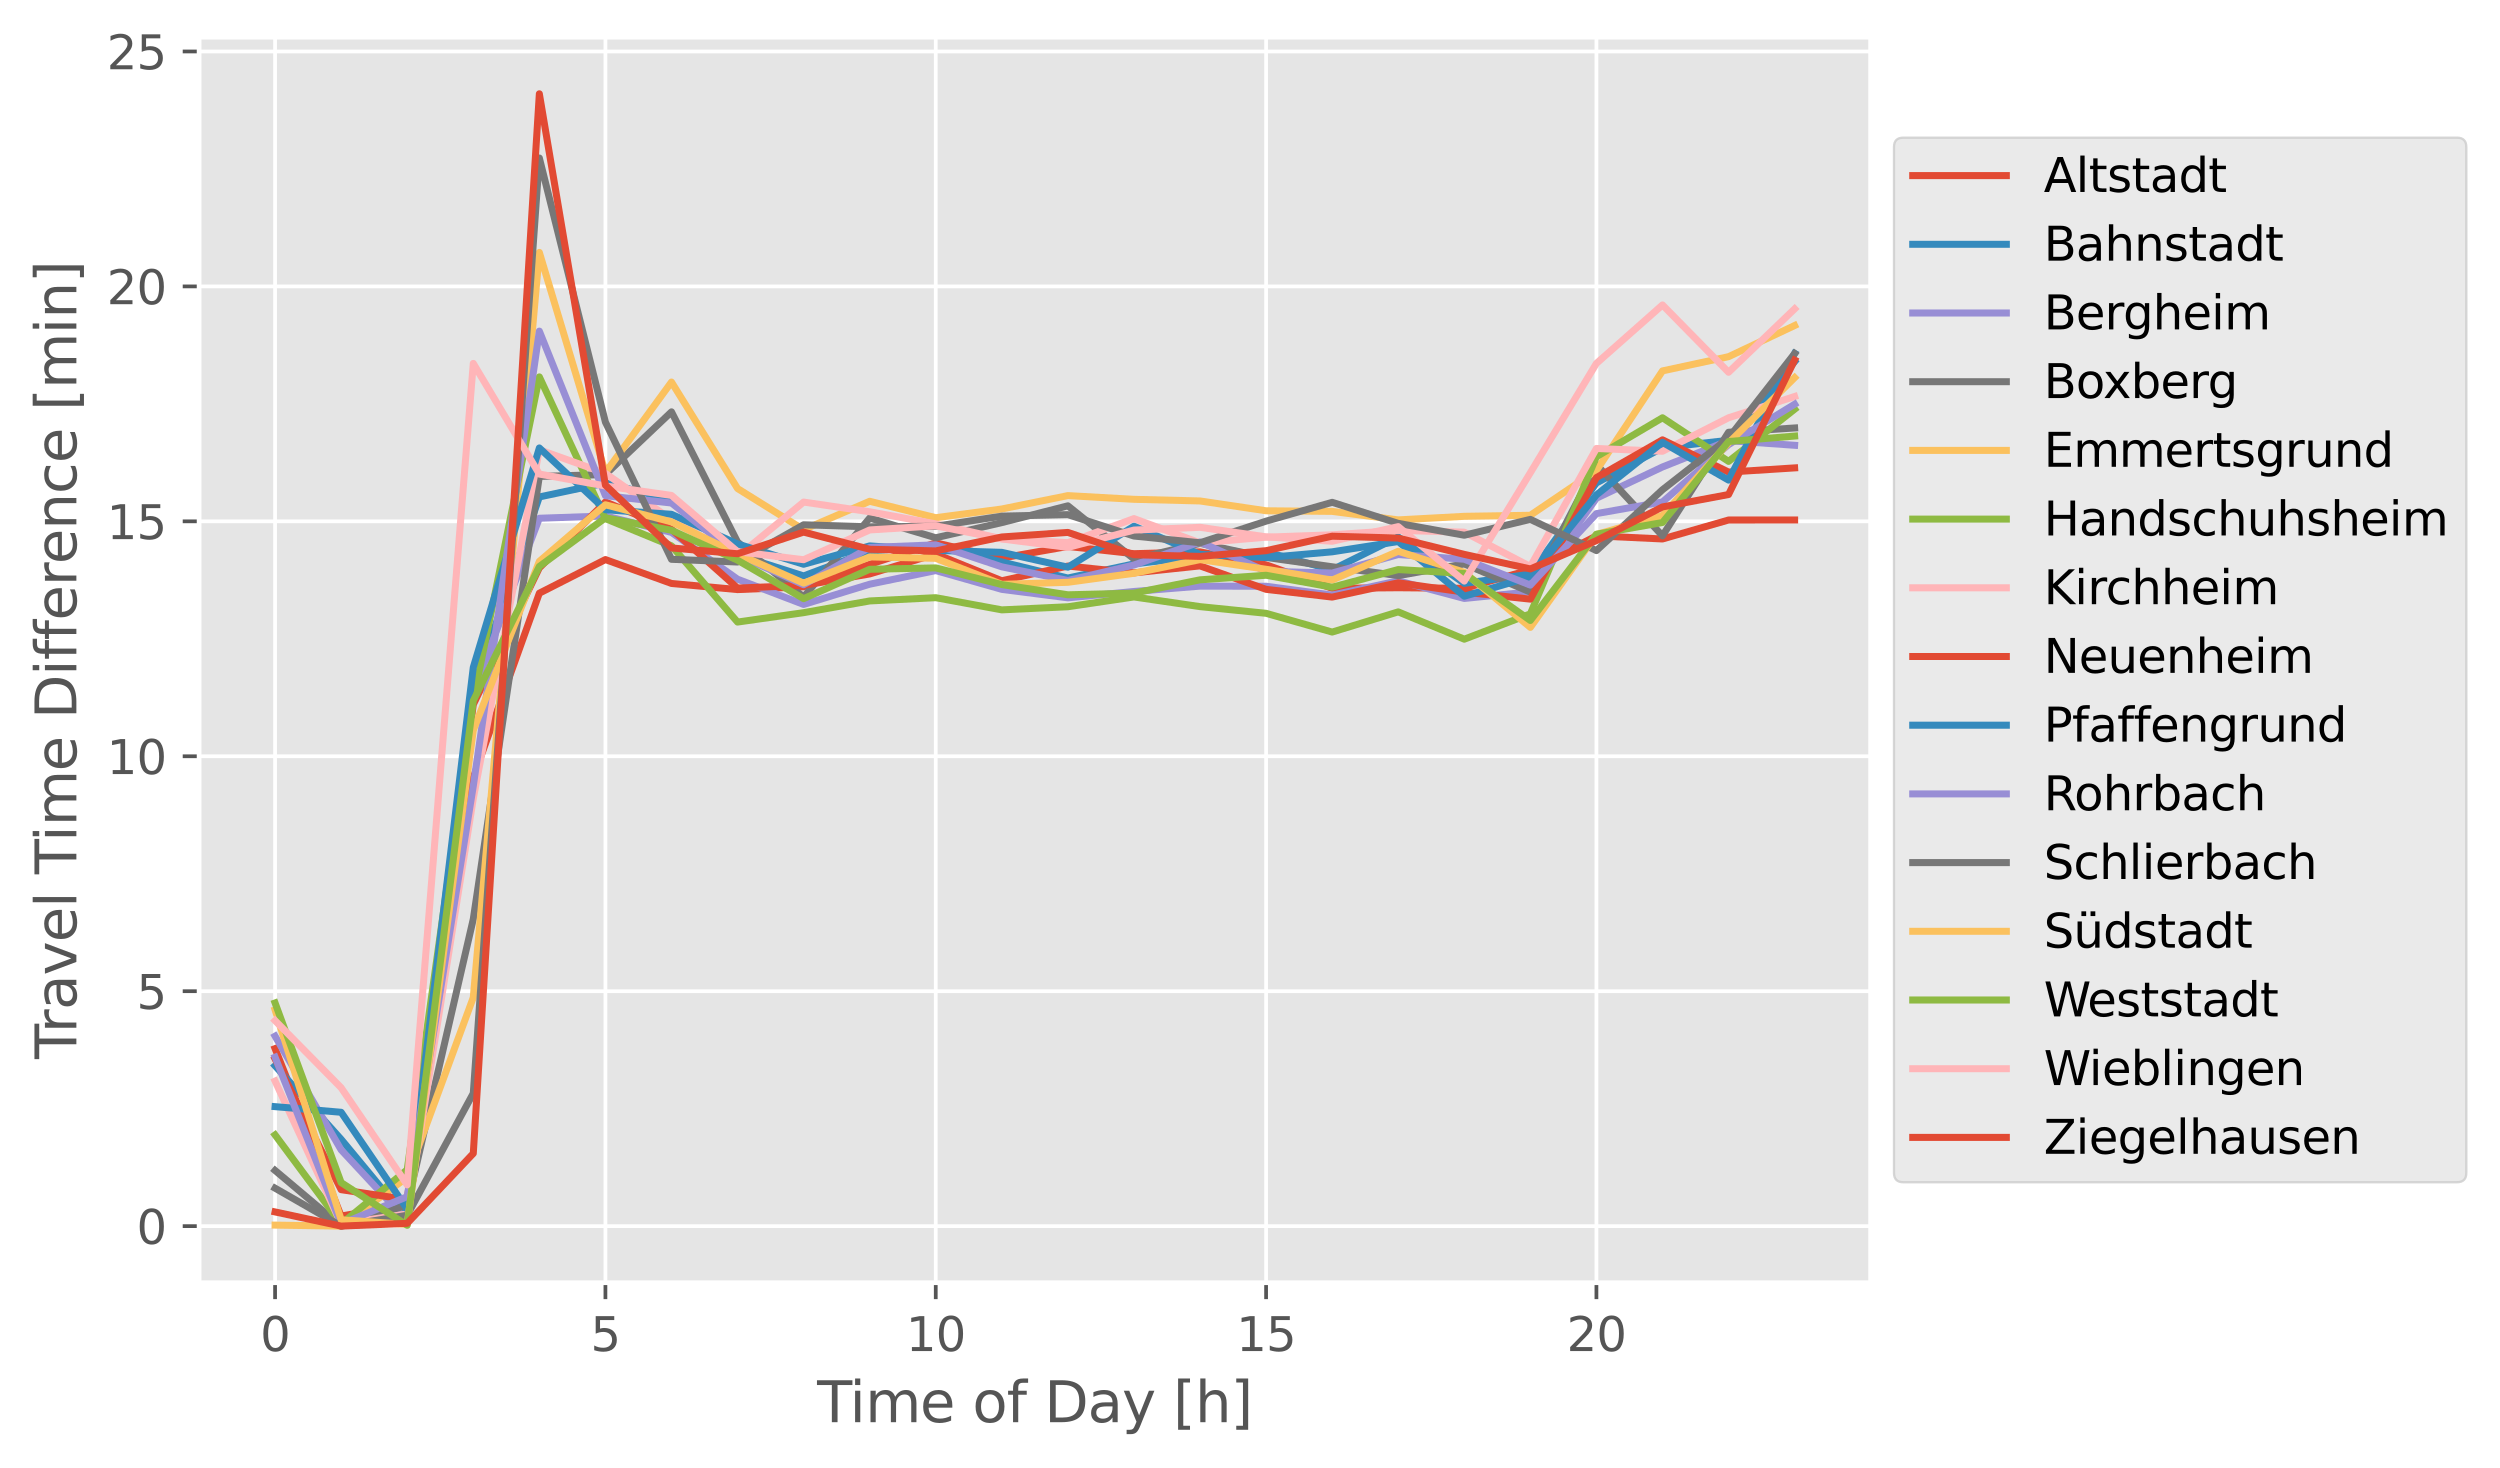 <?xml version="1.0" encoding="utf-8" standalone="no"?>
<!DOCTYPE svg PUBLIC "-//W3C//DTD SVG 1.1//EN"
  "http://www.w3.org/Graphics/SVG/1.1/DTD/svg11.dtd">
<svg xmlns:xlink="http://www.w3.org/1999/xlink" width="534.132pt" height="313.55pt" viewBox="0 0 534.132 313.55" xmlns="http://www.w3.org/2000/svg" version="1.1">
 <defs>
  <style type="text/css">*{stroke-linejoin: round; stroke-linecap: butt}</style>
 </defs>
 <g id="figure_1">
  <g id="patch_1">
   <path d="M -0 313.55 
L 534.132 313.55 
L 534.132 0 
L -0 0 
z
" style="fill: #ffffff"/>
  </g>
  <g id="axes_1">
   <g id="patch_2">
    <path d="M 42.539 274.058 
L 399.659 274.058 
L 399.659 7.946 
L 42.539 7.946 
z
" style="fill: #e5e5e5"/>
   </g>
   <g id="matplotlib.axis_1">
    <g id="xtick_1">
     <g id="line2d_1">
      <path d="M 58.771 274.058 
L 58.771 7.946 
" clip-path="url(#p8185d31dbb)" style="fill: none; stroke: #ffffff; stroke-width: 0.8; stroke-linecap: square"/>
     </g>
     <g id="line2d_2">
      <defs>
       <path id="md924d079a3" d="M 0 0 
L 0 3.5 
" style="stroke: #555555; stroke-width: 0.8"/>
      </defs>
      <g>
       <use xlink:href="#md924d079a3" x="58.771" y="274.058" style="fill: #555555; stroke: #555555; stroke-width: 0.8"/>
      </g>
     </g>
     <g id="text_1">
      <!-- 0 -->
      <g style="fill: #555555" transform="translate(55.59 288.657) scale(0.1 -0.1)">
       <defs>
        <path id="DejaVuSans-30" d="M 2034 4250 
Q 1547 4250 1301 3770 
Q 1056 3291 1056 2328 
Q 1056 1369 1301 889 
Q 1547 409 2034 409 
Q 2525 409 2770 889 
Q 3016 1369 3016 2328 
Q 3016 3291 2770 3770 
Q 2525 4250 2034 4250 
z
M 2034 4750 
Q 2819 4750 3233 4129 
Q 3647 3509 3647 2328 
Q 3647 1150 3233 529 
Q 2819 -91 2034 -91 
Q 1250 -91 836 529 
Q 422 1150 422 2328 
Q 422 3509 836 4129 
Q 1250 4750 2034 4750 
z
" transform="scale(0.016)"/>
       </defs>
       <use xlink:href="#DejaVuSans-30"/>
      </g>
     </g>
    </g>
    <g id="xtick_2">
     <g id="line2d_3">
      <path d="M 129.349 274.058 
L 129.349 7.946 
" clip-path="url(#p8185d31dbb)" style="fill: none; stroke: #ffffff; stroke-width: 0.8; stroke-linecap: square"/>
     </g>
     <g id="line2d_4">
      <g>
       <use xlink:href="#md924d079a3" x="129.349" y="274.058" style="fill: #555555; stroke: #555555; stroke-width: 0.8"/>
      </g>
     </g>
     <g id="text_2">
      <!-- 5 -->
      <g style="fill: #555555" transform="translate(126.167 288.657) scale(0.1 -0.1)">
       <defs>
        <path id="DejaVuSans-35" d="M 691 4666 
L 3169 4666 
L 3169 4134 
L 1269 4134 
L 1269 2991 
Q 1406 3038 1543 3061 
Q 1681 3084 1819 3084 
Q 2600 3084 3056 2656 
Q 3513 2228 3513 1497 
Q 3513 744 3044 326 
Q 2575 -91 1722 -91 
Q 1428 -91 1123 -41 
Q 819 9 494 109 
L 494 744 
Q 775 591 1075 516 
Q 1375 441 1709 441 
Q 2250 441 2565 725 
Q 2881 1009 2881 1497 
Q 2881 1984 2565 2268 
Q 2250 2553 1709 2553 
Q 1456 2553 1204 2497 
Q 953 2441 691 2322 
L 691 4666 
z
" transform="scale(0.016)"/>
       </defs>
       <use xlink:href="#DejaVuSans-35"/>
      </g>
     </g>
    </g>
    <g id="xtick_3">
     <g id="line2d_5">
      <path d="M 199.926 274.058 
L 199.926 7.946 
" clip-path="url(#p8185d31dbb)" style="fill: none; stroke: #ffffff; stroke-width: 0.8; stroke-linecap: square"/>
     </g>
     <g id="line2d_6">
      <g>
       <use xlink:href="#md924d079a3" x="199.926" y="274.058" style="fill: #555555; stroke: #555555; stroke-width: 0.8"/>
      </g>
     </g>
     <g id="text_3">
      <!-- 10 -->
      <g style="fill: #555555" transform="translate(193.563 288.657) scale(0.1 -0.1)">
       <defs>
        <path id="DejaVuSans-31" d="M 794 531 
L 1825 531 
L 1825 4091 
L 703 3866 
L 703 4441 
L 1819 4666 
L 2450 4666 
L 2450 531 
L 3481 531 
L 3481 0 
L 794 0 
L 794 531 
z
" transform="scale(0.016)"/>
       </defs>
       <use xlink:href="#DejaVuSans-31"/>
       <use xlink:href="#DejaVuSans-30" x="63.623"/>
      </g>
     </g>
    </g>
    <g id="xtick_4">
     <g id="line2d_7">
      <path d="M 270.503 274.058 
L 270.503 7.946 
" clip-path="url(#p8185d31dbb)" style="fill: none; stroke: #ffffff; stroke-width: 0.8; stroke-linecap: square"/>
     </g>
     <g id="line2d_8">
      <g>
       <use xlink:href="#md924d079a3" x="270.503" y="274.058" style="fill: #555555; stroke: #555555; stroke-width: 0.8"/>
      </g>
     </g>
     <g id="text_4">
      <!-- 15 -->
      <g style="fill: #555555" transform="translate(264.14 288.657) scale(0.1 -0.1)">
       <use xlink:href="#DejaVuSans-31"/>
       <use xlink:href="#DejaVuSans-35" x="63.623"/>
      </g>
     </g>
    </g>
    <g id="xtick_5">
     <g id="line2d_9">
      <path d="M 341.08 274.058 
L 341.08 7.946 
" clip-path="url(#p8185d31dbb)" style="fill: none; stroke: #ffffff; stroke-width: 0.8; stroke-linecap: square"/>
     </g>
     <g id="line2d_10">
      <g>
       <use xlink:href="#md924d079a3" x="341.08" y="274.058" style="fill: #555555; stroke: #555555; stroke-width: 0.8"/>
      </g>
     </g>
     <g id="text_5">
      <!-- 20 -->
      <g style="fill: #555555" transform="translate(334.717 288.657) scale(0.1 -0.1)">
       <defs>
        <path id="DejaVuSans-32" d="M 1228 531 
L 3431 531 
L 3431 0 
L 469 0 
L 469 531 
Q 828 903 1448 1529 
Q 2069 2156 2228 2338 
Q 2531 2678 2651 2914 
Q 2772 3150 2772 3378 
Q 2772 3750 2511 3984 
Q 2250 4219 1831 4219 
Q 1534 4219 1204 4116 
Q 875 4013 500 3803 
L 500 4441 
Q 881 4594 1212 4672 
Q 1544 4750 1819 4750 
Q 2544 4750 2975 4387 
Q 3406 4025 3406 3419 
Q 3406 3131 3298 2873 
Q 3191 2616 2906 2266 
Q 2828 2175 2409 1742 
Q 1991 1309 1228 531 
z
" transform="scale(0.016)"/>
       </defs>
       <use xlink:href="#DejaVuSans-32"/>
       <use xlink:href="#DejaVuSans-30" x="63.623"/>
      </g>
     </g>
    </g>
    <g id="text_6">
     <!-- Time of Day [h] -->
     <g style="fill: #555555" transform="translate(174.582 303.855) scale(0.12 -0.12)">
      <defs>
       <path id="DejaVuSans-54" d="M -19 4666 
L 3928 4666 
L 3928 4134 
L 2272 4134 
L 2272 0 
L 1638 0 
L 1638 4134 
L -19 4134 
L -19 4666 
z
" transform="scale(0.016)"/>
       <path id="DejaVuSans-69" d="M 603 3500 
L 1178 3500 
L 1178 0 
L 603 0 
L 603 3500 
z
M 603 4863 
L 1178 4863 
L 1178 4134 
L 603 4134 
L 603 4863 
z
" transform="scale(0.016)"/>
       <path id="DejaVuSans-6d" d="M 3328 2828 
Q 3544 3216 3844 3400 
Q 4144 3584 4550 3584 
Q 5097 3584 5394 3201 
Q 5691 2819 5691 2113 
L 5691 0 
L 5113 0 
L 5113 2094 
Q 5113 2597 4934 2840 
Q 4756 3084 4391 3084 
Q 3944 3084 3684 2787 
Q 3425 2491 3425 1978 
L 3425 0 
L 2847 0 
L 2847 2094 
Q 2847 2600 2669 2842 
Q 2491 3084 2119 3084 
Q 1678 3084 1418 2786 
Q 1159 2488 1159 1978 
L 1159 0 
L 581 0 
L 581 3500 
L 1159 3500 
L 1159 2956 
Q 1356 3278 1631 3431 
Q 1906 3584 2284 3584 
Q 2666 3584 2933 3390 
Q 3200 3197 3328 2828 
z
" transform="scale(0.016)"/>
       <path id="DejaVuSans-65" d="M 3597 1894 
L 3597 1613 
L 953 1613 
Q 991 1019 1311 708 
Q 1631 397 2203 397 
Q 2534 397 2845 478 
Q 3156 559 3463 722 
L 3463 178 
Q 3153 47 2828 -22 
Q 2503 -91 2169 -91 
Q 1331 -91 842 396 
Q 353 884 353 1716 
Q 353 2575 817 3079 
Q 1281 3584 2069 3584 
Q 2775 3584 3186 3129 
Q 3597 2675 3597 1894 
z
M 3022 2063 
Q 3016 2534 2758 2815 
Q 2500 3097 2075 3097 
Q 1594 3097 1305 2825 
Q 1016 2553 972 2059 
L 3022 2063 
z
" transform="scale(0.016)"/>
       <path id="DejaVuSans-20" transform="scale(0.016)"/>
       <path id="DejaVuSans-6f" d="M 1959 3097 
Q 1497 3097 1228 2736 
Q 959 2375 959 1747 
Q 959 1119 1226 758 
Q 1494 397 1959 397 
Q 2419 397 2687 759 
Q 2956 1122 2956 1747 
Q 2956 2369 2687 2733 
Q 2419 3097 1959 3097 
z
M 1959 3584 
Q 2709 3584 3137 3096 
Q 3566 2609 3566 1747 
Q 3566 888 3137 398 
Q 2709 -91 1959 -91 
Q 1206 -91 779 398 
Q 353 888 353 1747 
Q 353 2609 779 3096 
Q 1206 3584 1959 3584 
z
" transform="scale(0.016)"/>
       <path id="DejaVuSans-66" d="M 2375 4863 
L 2375 4384 
L 1825 4384 
Q 1516 4384 1395 4259 
Q 1275 4134 1275 3809 
L 1275 3500 
L 2222 3500 
L 2222 3053 
L 1275 3053 
L 1275 0 
L 697 0 
L 697 3053 
L 147 3053 
L 147 3500 
L 697 3500 
L 697 3744 
Q 697 4328 969 4595 
Q 1241 4863 1831 4863 
L 2375 4863 
z
" transform="scale(0.016)"/>
       <path id="DejaVuSans-44" d="M 1259 4147 
L 1259 519 
L 2022 519 
Q 2988 519 3436 956 
Q 3884 1394 3884 2338 
Q 3884 3275 3436 3711 
Q 2988 4147 2022 4147 
L 1259 4147 
z
M 628 4666 
L 1925 4666 
Q 3281 4666 3915 4102 
Q 4550 3538 4550 2338 
Q 4550 1131 3912 565 
Q 3275 0 1925 0 
L 628 0 
L 628 4666 
z
" transform="scale(0.016)"/>
       <path id="DejaVuSans-61" d="M 2194 1759 
Q 1497 1759 1228 1600 
Q 959 1441 959 1056 
Q 959 750 1161 570 
Q 1363 391 1709 391 
Q 2188 391 2477 730 
Q 2766 1069 2766 1631 
L 2766 1759 
L 2194 1759 
z
M 3341 1997 
L 3341 0 
L 2766 0 
L 2766 531 
Q 2569 213 2275 61 
Q 1981 -91 1556 -91 
Q 1019 -91 701 211 
Q 384 513 384 1019 
Q 384 1609 779 1909 
Q 1175 2209 1959 2209 
L 2766 2209 
L 2766 2266 
Q 2766 2663 2505 2880 
Q 2244 3097 1772 3097 
Q 1472 3097 1187 3025 
Q 903 2953 641 2809 
L 641 3341 
Q 956 3463 1253 3523 
Q 1550 3584 1831 3584 
Q 2591 3584 2966 3190 
Q 3341 2797 3341 1997 
z
" transform="scale(0.016)"/>
       <path id="DejaVuSans-79" d="M 2059 -325 
Q 1816 -950 1584 -1140 
Q 1353 -1331 966 -1331 
L 506 -1331 
L 506 -850 
L 844 -850 
Q 1081 -850 1212 -737 
Q 1344 -625 1503 -206 
L 1606 56 
L 191 3500 
L 800 3500 
L 1894 763 
L 2988 3500 
L 3597 3500 
L 2059 -325 
z
" transform="scale(0.016)"/>
       <path id="DejaVuSans-5b" d="M 550 4863 
L 1875 4863 
L 1875 4416 
L 1125 4416 
L 1125 -397 
L 1875 -397 
L 1875 -844 
L 550 -844 
L 550 4863 
z
" transform="scale(0.016)"/>
       <path id="DejaVuSans-68" d="M 3513 2113 
L 3513 0 
L 2938 0 
L 2938 2094 
Q 2938 2591 2744 2837 
Q 2550 3084 2163 3084 
Q 1697 3084 1428 2787 
Q 1159 2491 1159 1978 
L 1159 0 
L 581 0 
L 581 4863 
L 1159 4863 
L 1159 2956 
Q 1366 3272 1645 3428 
Q 1925 3584 2291 3584 
Q 2894 3584 3203 3211 
Q 3513 2838 3513 2113 
z
" transform="scale(0.016)"/>
       <path id="DejaVuSans-5d" d="M 1947 4863 
L 1947 -844 
L 622 -844 
L 622 -397 
L 1369 -397 
L 1369 4416 
L 622 4416 
L 622 4863 
L 1947 4863 
z
" transform="scale(0.016)"/>
      </defs>
      <use xlink:href="#DejaVuSans-54"/>
      <use xlink:href="#DejaVuSans-69" x="57.959"/>
      <use xlink:href="#DejaVuSans-6d" x="85.742"/>
      <use xlink:href="#DejaVuSans-65" x="183.154"/>
      <use xlink:href="#DejaVuSans-20" x="244.678"/>
      <use xlink:href="#DejaVuSans-6f" x="276.465"/>
      <use xlink:href="#DejaVuSans-66" x="337.646"/>
      <use xlink:href="#DejaVuSans-20" x="372.852"/>
      <use xlink:href="#DejaVuSans-44" x="404.639"/>
      <use xlink:href="#DejaVuSans-61" x="481.641"/>
      <use xlink:href="#DejaVuSans-79" x="542.92"/>
      <use xlink:href="#DejaVuSans-20" x="602.1"/>
      <use xlink:href="#DejaVuSans-5b" x="633.887"/>
      <use xlink:href="#DejaVuSans-68" x="672.9"/>
      <use xlink:href="#DejaVuSans-5d" x="736.279"/>
     </g>
    </g>
   </g>
   <g id="matplotlib.axis_2">
    <g id="ytick_1">
     <g id="line2d_11">
      <path d="M 42.539 261.962 
L 399.659 261.962 
" clip-path="url(#p8185d31dbb)" style="fill: none; stroke: #ffffff; stroke-width: 0.8; stroke-linecap: square"/>
     </g>
     <g id="line2d_12">
      <defs>
       <path id="mb8702c87f5" d="M 0 0 
L -3.5 0 
" style="stroke: #555555; stroke-width: 0.8"/>
      </defs>
      <g>
       <use xlink:href="#mb8702c87f5" x="42.539" y="261.962" style="fill: #555555; stroke: #555555; stroke-width: 0.8"/>
      </g>
     </g>
     <g id="text_7">
      <!-- 0 -->
      <g style="fill: #555555" transform="translate(29.176 265.762) scale(0.1 -0.1)">
       <use xlink:href="#DejaVuSans-30"/>
      </g>
     </g>
    </g>
    <g id="ytick_2">
     <g id="line2d_13">
      <path d="M 42.539 211.77 
L 399.659 211.77 
" clip-path="url(#p8185d31dbb)" style="fill: none; stroke: #ffffff; stroke-width: 0.8; stroke-linecap: square"/>
     </g>
     <g id="line2d_14">
      <g>
       <use xlink:href="#mb8702c87f5" x="42.539" y="211.77" style="fill: #555555; stroke: #555555; stroke-width: 0.8"/>
      </g>
     </g>
     <g id="text_8">
      <!-- 5 -->
      <g style="fill: #555555" transform="translate(29.176 215.569) scale(0.1 -0.1)">
       <use xlink:href="#DejaVuSans-35"/>
      </g>
     </g>
    </g>
    <g id="ytick_3">
     <g id="line2d_15">
      <path d="M 42.539 161.577 
L 399.659 161.577 
" clip-path="url(#p8185d31dbb)" style="fill: none; stroke: #ffffff; stroke-width: 0.8; stroke-linecap: square"/>
     </g>
     <g id="line2d_16">
      <g>
       <use xlink:href="#mb8702c87f5" x="42.539" y="161.577" style="fill: #555555; stroke: #555555; stroke-width: 0.8"/>
      </g>
     </g>
     <g id="text_9">
      <!-- 10 -->
      <g style="fill: #555555" transform="translate(22.814 165.376) scale(0.1 -0.1)">
       <use xlink:href="#DejaVuSans-31"/>
       <use xlink:href="#DejaVuSans-30" x="63.623"/>
      </g>
     </g>
    </g>
    <g id="ytick_4">
     <g id="line2d_17">
      <path d="M 42.539 111.384 
L 399.659 111.384 
" clip-path="url(#p8185d31dbb)" style="fill: none; stroke: #ffffff; stroke-width: 0.8; stroke-linecap: square"/>
     </g>
     <g id="line2d_18">
      <g>
       <use xlink:href="#mb8702c87f5" x="42.539" y="111.384" style="fill: #555555; stroke: #555555; stroke-width: 0.8"/>
      </g>
     </g>
     <g id="text_10">
      <!-- 15 -->
      <g style="fill: #555555" transform="translate(22.814 115.184) scale(0.1 -0.1)">
       <use xlink:href="#DejaVuSans-31"/>
       <use xlink:href="#DejaVuSans-35" x="63.623"/>
      </g>
     </g>
    </g>
    <g id="ytick_5">
     <g id="line2d_19">
      <path d="M 42.539 61.192 
L 399.659 61.192 
" clip-path="url(#p8185d31dbb)" style="fill: none; stroke: #ffffff; stroke-width: 0.8; stroke-linecap: square"/>
     </g>
     <g id="line2d_20">
      <g>
       <use xlink:href="#mb8702c87f5" x="42.539" y="61.192" style="fill: #555555; stroke: #555555; stroke-width: 0.8"/>
      </g>
     </g>
     <g id="text_11">
      <!-- 20 -->
      <g style="fill: #555555" transform="translate(22.814 64.991) scale(0.1 -0.1)">
       <use xlink:href="#DejaVuSans-32"/>
       <use xlink:href="#DejaVuSans-30" x="63.623"/>
      </g>
     </g>
    </g>
    <g id="ytick_6">
     <g id="line2d_21">
      <path d="M 42.539 10.999 
L 399.659 10.999 
" clip-path="url(#p8185d31dbb)" style="fill: none; stroke: #ffffff; stroke-width: 0.8; stroke-linecap: square"/>
     </g>
     <g id="line2d_22">
      <g>
       <use xlink:href="#mb8702c87f5" x="42.539" y="10.999" style="fill: #555555; stroke: #555555; stroke-width: 0.8"/>
      </g>
     </g>
     <g id="text_12">
      <!-- 25 -->
      <g style="fill: #555555" transform="translate(22.814 14.798) scale(0.1 -0.1)">
       <use xlink:href="#DejaVuSans-32"/>
       <use xlink:href="#DejaVuSans-35" x="63.623"/>
      </g>
     </g>
    </g>
    <g id="text_13">
     <!-- Travel Time Difference [min] -->
     <g style="fill: #555555" transform="translate(16.318 226.252) rotate(-90) scale(0.12 -0.12)">
      <defs>
       <path id="DejaVuSans-72" d="M 2631 2963 
Q 2534 3019 2420 3045 
Q 2306 3072 2169 3072 
Q 1681 3072 1420 2755 
Q 1159 2438 1159 1844 
L 1159 0 
L 581 0 
L 581 3500 
L 1159 3500 
L 1159 2956 
Q 1341 3275 1631 3429 
Q 1922 3584 2338 3584 
Q 2397 3584 2469 3576 
Q 2541 3569 2628 3553 
L 2631 2963 
z
" transform="scale(0.016)"/>
       <path id="DejaVuSans-76" d="M 191 3500 
L 800 3500 
L 1894 563 
L 2988 3500 
L 3597 3500 
L 2284 0 
L 1503 0 
L 191 3500 
z
" transform="scale(0.016)"/>
       <path id="DejaVuSans-6c" d="M 603 4863 
L 1178 4863 
L 1178 0 
L 603 0 
L 603 4863 
z
" transform="scale(0.016)"/>
       <path id="DejaVuSans-6e" d="M 3513 2113 
L 3513 0 
L 2938 0 
L 2938 2094 
Q 2938 2591 2744 2837 
Q 2550 3084 2163 3084 
Q 1697 3084 1428 2787 
Q 1159 2491 1159 1978 
L 1159 0 
L 581 0 
L 581 3500 
L 1159 3500 
L 1159 2956 
Q 1366 3272 1645 3428 
Q 1925 3584 2291 3584 
Q 2894 3584 3203 3211 
Q 3513 2838 3513 2113 
z
" transform="scale(0.016)"/>
       <path id="DejaVuSans-63" d="M 3122 3366 
L 3122 2828 
Q 2878 2963 2633 3030 
Q 2388 3097 2138 3097 
Q 1578 3097 1268 2742 
Q 959 2388 959 1747 
Q 959 1106 1268 751 
Q 1578 397 2138 397 
Q 2388 397 2633 464 
Q 2878 531 3122 666 
L 3122 134 
Q 2881 22 2623 -34 
Q 2366 -91 2075 -91 
Q 1284 -91 818 406 
Q 353 903 353 1747 
Q 353 2603 823 3093 
Q 1294 3584 2113 3584 
Q 2378 3584 2631 3529 
Q 2884 3475 3122 3366 
z
" transform="scale(0.016)"/>
      </defs>
      <use xlink:href="#DejaVuSans-54"/>
      <use xlink:href="#DejaVuSans-72" x="46.334"/>
      <use xlink:href="#DejaVuSans-61" x="87.447"/>
      <use xlink:href="#DejaVuSans-76" x="148.727"/>
      <use xlink:href="#DejaVuSans-65" x="207.906"/>
      <use xlink:href="#DejaVuSans-6c" x="269.43"/>
      <use xlink:href="#DejaVuSans-20" x="297.213"/>
      <use xlink:href="#DejaVuSans-54" x="329"/>
      <use xlink:href="#DejaVuSans-69" x="386.959"/>
      <use xlink:href="#DejaVuSans-6d" x="414.742"/>
      <use xlink:href="#DejaVuSans-65" x="512.154"/>
      <use xlink:href="#DejaVuSans-20" x="573.678"/>
      <use xlink:href="#DejaVuSans-44" x="605.465"/>
      <use xlink:href="#DejaVuSans-69" x="682.467"/>
      <use xlink:href="#DejaVuSans-66" x="710.25"/>
      <use xlink:href="#DejaVuSans-66" x="745.455"/>
      <use xlink:href="#DejaVuSans-65" x="780.66"/>
      <use xlink:href="#DejaVuSans-72" x="842.184"/>
      <use xlink:href="#DejaVuSans-65" x="881.047"/>
      <use xlink:href="#DejaVuSans-6e" x="942.57"/>
      <use xlink:href="#DejaVuSans-63" x="1005.949"/>
      <use xlink:href="#DejaVuSans-65" x="1060.93"/>
      <use xlink:href="#DejaVuSans-20" x="1122.453"/>
      <use xlink:href="#DejaVuSans-5b" x="1154.24"/>
      <use xlink:href="#DejaVuSans-6d" x="1193.254"/>
      <use xlink:href="#DejaVuSans-69" x="1290.666"/>
      <use xlink:href="#DejaVuSans-6e" x="1318.449"/>
      <use xlink:href="#DejaVuSans-5d" x="1381.828"/>
     </g>
    </g>
   </g>
   <g id="line2d_23">
    <path d="M 58.771 224.033 
L 72.887 259.804 
L 87.002 257.364 
L 101.118 166.135 
L 115.233 126.737 
L 129.349 119.554 
L 143.464 124.657 
L 157.579 125.971 
L 171.695 125.37 
L 185.81 120.576 
L 199.926 115.986 
L 214.041 119.237 
L 228.156 116.746 
L 242.272 118.297 
L 256.387 117.909 
L 270.503 120.676 
L 284.618 125.697 
L 298.734 125.574 
L 312.849 125.697 
L 326.964 121.728 
L 341.08 114.493 
L 355.195 115.151 
L 369.311 111.1 
L 383.426 111.092 
" clip-path="url(#p8185d31dbb)" style="fill: none; stroke: #e24a33; stroke-width: 1.5; stroke-linecap: square"/>
   </g>
   <g id="line2d_24">
    <path d="M 58.771 227.707 
L 72.887 243.424 
L 87.002 260.466 
L 101.118 147.438 
L 115.233 106.173 
L 129.349 103.179 
L 143.464 106.751 
L 157.579 118.549 
L 171.695 123.051 
L 185.81 117.75 
L 199.926 116.534 
L 214.041 120.064 
L 228.156 123.5 
L 242.272 120.476 
L 256.387 118.831 
L 270.503 117.924 
L 284.618 121.742 
L 298.734 114.727 
L 312.849 124.631 
L 326.964 122.674 
L 341.08 103.183 
L 355.195 95.653 
L 369.311 94.065 
L 383.426 77.265 
" clip-path="url(#p8185d31dbb)" style="fill: none; stroke: #348abd; stroke-width: 1.5; stroke-linecap: square"/>
   </g>
   <g id="line2d_25">
    <path d="M 58.771 221.377 
L 72.887 245.675 
L 87.002 260.879 
L 101.118 147.799 
L 115.233 110.725 
L 129.349 110.234 
L 143.464 113.749 
L 157.579 123.743 
L 171.695 129.142 
L 185.81 124.82 
L 199.926 121.905 
L 214.041 125.921 
L 228.156 127.732 
L 242.272 126.372 
L 256.387 125.23 
L 270.503 125.252 
L 284.618 127.144 
L 298.734 124.096 
L 312.849 127.86 
L 326.964 126.443 
L 341.08 106.445 
L 355.195 99.767 
L 369.311 94.15 
L 383.426 95.137 
" clip-path="url(#p8185d31dbb)" style="fill: none; stroke: #988ed5; stroke-width: 1.5; stroke-linecap: square"/>
   </g>
   <g id="line2d_26">
    <path d="M 58.771 250.076 
L 72.887 261.962 
L 87.002 257.459 
L 101.118 196.365 
L 115.233 101.789 
L 129.349 101.381 
L 143.464 87.995 
L 157.579 115.8 
L 171.695 127.566 
L 185.81 110.685 
L 199.926 114.895 
L 214.041 111.655 
L 228.156 108.07 
L 242.272 119.42 
L 256.387 116.081 
L 270.503 119.09 
L 284.618 121.091 
L 298.734 122.985 
L 312.849 120.489 
L 326.964 126.505 
L 341.08 99.246 
L 355.195 114.476 
L 369.311 92.354 
L 383.426 91.437 
" clip-path="url(#p8185d31dbb)" style="fill: none; stroke: #777777; stroke-width: 1.5; stroke-linecap: square"/>
   </g>
   <g id="line2d_27">
    <path d="M 58.771 261.75 
L 72.887 261.962 
L 87.002 251.509 
L 101.118 213.106 
L 115.233 53.932 
L 129.349 100.974 
L 143.464 81.629 
L 157.579 104.376 
L 171.695 113.166 
L 185.81 107.099 
L 199.926 110.607 
L 214.041 108.746 
L 228.156 105.887 
L 242.272 106.681 
L 256.387 107.03 
L 270.503 109.13 
L 284.618 109.258 
L 298.734 111.076 
L 312.849 110.312 
L 326.964 110.09 
L 341.08 100.522 
L 355.195 79.244 
L 369.311 76.203 
L 383.426 69.547 
" clip-path="url(#p8185d31dbb)" style="fill: none; stroke: #fbc15e; stroke-width: 1.5; stroke-linecap: square"/>
   </g>
   <g id="line2d_28">
    <path d="M 58.771 242.48 
L 72.887 261.5 
L 87.002 249.906 
L 101.118 149.536 
L 115.233 80.528 
L 129.349 110.812 
L 143.464 116.615 
L 157.579 132.906 
L 171.695 130.898 
L 185.81 128.394 
L 199.926 127.698 
L 214.041 130.3 
L 228.156 129.634 
L 242.272 127.544 
L 256.387 129.607 
L 270.503 131.035 
L 284.618 135.042 
L 298.734 130.728 
L 312.849 136.566 
L 326.964 131.149 
L 341.08 97.581 
L 355.195 89.259 
L 369.311 98.578 
L 383.426 87.429 
" clip-path="url(#p8185d31dbb)" style="fill: none; stroke: #8eba42; stroke-width: 1.5; stroke-linecap: square"/>
   </g>
   <g id="line2d_29">
    <path d="M 58.771 230.973 
L 72.887 261.485 
L 87.002 259.356 
L 101.118 170.646 
L 115.233 96.086 
L 129.349 101.138 
L 143.464 111.025 
L 157.579 118.9 
L 171.695 107.268 
L 185.81 109.344 
L 199.926 111.923 
L 214.041 115.112 
L 228.156 115.941 
L 242.272 110.797 
L 256.387 115.995 
L 270.503 114.764 
L 284.618 114.264 
L 298.734 113.319 
L 312.849 113.696 
L 326.964 121.033 
L 341.08 95.814 
L 355.195 96.414 
L 369.311 89.256 
L 383.426 84.712 
" clip-path="url(#p8185d31dbb)" style="fill: none; stroke: #ffb5b8; stroke-width: 1.5; stroke-linecap: square"/>
   </g>
   <g id="line2d_30">
    <path d="M 58.771 226.252 
L 72.887 254.177 
L 87.002 256.303 
L 101.118 150.53 
L 115.233 121.331 
L 129.349 107.247 
L 143.464 113.068 
L 157.579 125.648 
L 171.695 125.072 
L 185.81 122.624 
L 199.926 118.358 
L 214.041 124.082 
L 228.156 120.936 
L 242.272 122.393 
L 256.387 120.904 
L 270.503 125.915 
L 284.618 127.57 
L 298.734 124.511 
L 312.849 126.514 
L 326.964 128.009 
L 341.08 102.042 
L 355.195 93.974 
L 369.311 100.862 
L 383.426 99.967 
" clip-path="url(#p8185d31dbb)" style="fill: none; stroke: #e24a33; stroke-width: 1.5; stroke-linecap: square"/>
   </g>
   <g id="line2d_31">
    <path d="M 58.771 236.438 
L 72.887 237.642 
L 87.002 258.331 
L 101.118 142.582 
L 115.233 95.709 
L 129.349 108.912 
L 143.464 109.879 
L 157.579 116.224 
L 171.695 120.556 
L 185.81 116.636 
L 199.926 117.591 
L 214.041 118.01 
L 228.156 121.183 
L 242.272 112.429 
L 256.387 118.441 
L 270.503 119.137 
L 284.618 117.899 
L 298.734 115.699 
L 312.849 127.386 
L 326.964 123.264 
L 341.08 105.736 
L 355.195 94.514 
L 369.311 102.575 
L 383.426 75.51 
" clip-path="url(#p8185d31dbb)" style="fill: none; stroke: #348abd; stroke-width: 1.5; stroke-linecap: square"/>
   </g>
   <g id="line2d_32">
    <path d="M 58.771 225.869 
L 72.887 261.508 
L 87.002 255.662 
L 101.118 167.935 
L 115.233 70.748 
L 129.349 105.903 
L 143.464 107.472 
L 157.579 118.585 
L 171.695 124.928 
L 185.81 116.959 
L 199.926 116.402 
L 214.041 121.106 
L 228.156 124.025 
L 242.272 120.715 
L 256.387 115.8 
L 270.503 122.058 
L 284.618 122.431 
L 298.734 118.48 
L 312.849 119.486 
L 326.964 125.004 
L 341.08 109.733 
L 355.195 107.245 
L 369.311 94.988 
L 383.426 86.363 
" clip-path="url(#p8185d31dbb)" style="fill: none; stroke: #988ed5; stroke-width: 1.5; stroke-linecap: square"/>
   </g>
   <g id="line2d_33">
    <path d="M 58.771 253.862 
L 72.887 261.962 
L 87.002 259.638 
L 101.118 233.583 
L 115.233 33.763 
L 129.349 90.186 
L 143.464 119.499 
L 157.579 120.079 
L 171.695 112.123 
L 185.81 112.56 
L 199.926 112.434 
L 214.041 110.272 
L 228.156 109.951 
L 242.272 114.526 
L 256.387 115.966 
L 270.503 111.345 
L 284.618 107.321 
L 298.734 111.82 
L 312.849 114.355 
L 326.964 110.967 
L 341.08 117.635 
L 355.195 104.635 
L 369.311 93.584 
L 383.426 75.539 
" clip-path="url(#p8185d31dbb)" style="fill: none; stroke: #777777; stroke-width: 1.5; stroke-linecap: square"/>
   </g>
   <g id="line2d_34">
    <path d="M 58.771 215.768 
L 72.887 260.613 
L 87.002 261.599 
L 101.118 156.029 
L 115.233 119.937 
L 129.349 107.847 
L 143.464 111.502 
L 157.579 118.357 
L 171.695 124.592 
L 185.81 118.987 
L 199.926 119.286 
L 214.041 124.846 
L 228.156 124.412 
L 242.272 122.482 
L 256.387 119.561 
L 270.503 121.63 
L 284.618 123.932 
L 298.734 117.785 
L 312.849 122.268 
L 326.964 134.042 
L 341.08 114.188 
L 355.195 110.137 
L 369.311 94.635 
L 383.426 80.69 
" clip-path="url(#p8185d31dbb)" style="fill: none; stroke: #fbc15e; stroke-width: 1.5; stroke-linecap: square"/>
   </g>
   <g id="line2d_35">
    <path d="M 58.771 214.28 
L 72.887 252.662 
L 87.002 261.788 
L 101.118 149.714 
L 115.233 121.024 
L 129.349 110.635 
L 143.464 113.287 
L 157.579 119.691 
L 171.695 127.905 
L 185.81 121.631 
L 199.926 121.332 
L 214.041 124.895 
L 228.156 127.078 
L 242.272 126.728 
L 256.387 123.882 
L 270.503 122.906 
L 284.618 125.461 
L 298.734 121.687 
L 312.849 122.528 
L 326.964 132.565 
L 341.08 114.139 
L 355.195 111.635 
L 369.311 94.329 
L 383.426 93.167 
" clip-path="url(#p8185d31dbb)" style="fill: none; stroke: #8eba42; stroke-width: 1.5; stroke-linecap: square"/>
   </g>
   <g id="line2d_36">
    <path d="M 58.771 218.067 
L 72.887 232.401 
L 87.002 253.151 
L 101.118 77.644 
L 115.233 101.286 
L 129.349 103.833 
L 143.464 105.848 
L 157.579 117.864 
L 171.695 119.584 
L 185.81 113.225 
L 199.926 112.345 
L 214.041 115.148 
L 228.156 116.961 
L 242.272 113.25 
L 256.387 112.663 
L 270.503 114.702 
L 284.618 115.64 
L 298.734 112.516 
L 312.849 124.148 
L 326.964 100.999 
L 341.08 77.642 
L 355.195 65.154 
L 369.311 79.535 
L 383.426 65.996 
" clip-path="url(#p8185d31dbb)" style="fill: none; stroke: #ffb5b8; stroke-width: 1.5; stroke-linecap: square"/>
   </g>
   <g id="line2d_37">
    <path d="M 58.771 258.934 
L 72.887 261.962 
L 87.002 261.364 
L 101.118 246.438 
L 115.233 20.042 
L 129.349 103.657 
L 143.464 117.066 
L 157.579 118.312 
L 171.695 113.686 
L 185.81 117.347 
L 199.926 117.702 
L 214.041 114.726 
L 228.156 113.752 
L 242.272 118.523 
L 256.387 118.876 
L 270.503 117.651 
L 284.618 114.558 
L 298.734 114.959 
L 312.849 118.442 
L 326.964 121.555 
L 341.08 115.506 
L 355.195 108.305 
L 369.311 105.655 
L 383.426 76.944 
" clip-path="url(#p8185d31dbb)" style="fill: none; stroke: #e24a33; stroke-width: 1.5; stroke-linecap: square"/>
   </g>
   <g id="patch_3">
    <path d="M 42.539 274.058 
L 42.539 7.946 
" style="fill: none; stroke: #ffffff; stroke-linejoin: miter; stroke-linecap: square"/>
   </g>
   <g id="patch_4">
    <path d="M 399.659 274.058 
L 399.659 7.946 
" style="fill: none; stroke: #ffffff; stroke-linejoin: miter; stroke-linecap: square"/>
   </g>
   <g id="patch_5">
    <path d="M 42.539 274.058 
L 399.659 274.058 
" style="fill: none; stroke: #ffffff; stroke-linejoin: miter; stroke-linecap: square"/>
   </g>
   <g id="patch_6">
    <path d="M 42.539 7.946 
L 399.659 7.946 
" style="fill: none; stroke: #ffffff; stroke-linejoin: miter; stroke-linecap: square"/>
   </g>
   <g id="legend_1">
    <g id="patch_7">
     <path d="M 406.659 252.588 
L 524.932 252.588 
Q 526.932 252.588 526.932 250.588 
L 526.932 31.416 
Q 526.932 29.416 524.932 29.416 
L 406.659 29.416 
Q 404.659 29.416 404.659 31.416 
L 404.659 250.588 
Q 404.659 252.588 406.659 252.588 
z
" style="fill: #e5e5e5; opacity: 0.8; stroke: #cccccc; stroke-width: 0.5; stroke-linejoin: miter"/>
    </g>
    <g id="line2d_38">
     <path d="M 408.659 37.515 
L 418.659 37.515 
L 428.659 37.515 
" style="fill: none; stroke: #e24a33; stroke-width: 1.5; stroke-linecap: square"/>
    </g>
    <g id="text_14">
     <!-- Altstadt -->
     <g transform="translate(436.659 41.015) scale(0.1 -0.1)">
      <defs>
       <path id="DejaVuSans-41" d="M 2188 4044 
L 1331 1722 
L 3047 1722 
L 2188 4044 
z
M 1831 4666 
L 2547 4666 
L 4325 0 
L 3669 0 
L 3244 1197 
L 1141 1197 
L 716 0 
L 50 0 
L 1831 4666 
z
" transform="scale(0.016)"/>
       <path id="DejaVuSans-74" d="M 1172 4494 
L 1172 3500 
L 2356 3500 
L 2356 3053 
L 1172 3053 
L 1172 1153 
Q 1172 725 1289 603 
Q 1406 481 1766 481 
L 2356 481 
L 2356 0 
L 1766 0 
Q 1100 0 847 248 
Q 594 497 594 1153 
L 594 3053 
L 172 3053 
L 172 3500 
L 594 3500 
L 594 4494 
L 1172 4494 
z
" transform="scale(0.016)"/>
       <path id="DejaVuSans-73" d="M 2834 3397 
L 2834 2853 
Q 2591 2978 2328 3040 
Q 2066 3103 1784 3103 
Q 1356 3103 1142 2972 
Q 928 2841 928 2578 
Q 928 2378 1081 2264 
Q 1234 2150 1697 2047 
L 1894 2003 
Q 2506 1872 2764 1633 
Q 3022 1394 3022 966 
Q 3022 478 2636 193 
Q 2250 -91 1575 -91 
Q 1294 -91 989 -36 
Q 684 19 347 128 
L 347 722 
Q 666 556 975 473 
Q 1284 391 1588 391 
Q 1994 391 2212 530 
Q 2431 669 2431 922 
Q 2431 1156 2273 1281 
Q 2116 1406 1581 1522 
L 1381 1569 
Q 847 1681 609 1914 
Q 372 2147 372 2553 
Q 372 3047 722 3315 
Q 1072 3584 1716 3584 
Q 2034 3584 2315 3537 
Q 2597 3491 2834 3397 
z
" transform="scale(0.016)"/>
       <path id="DejaVuSans-64" d="M 2906 2969 
L 2906 4863 
L 3481 4863 
L 3481 0 
L 2906 0 
L 2906 525 
Q 2725 213 2448 61 
Q 2172 -91 1784 -91 
Q 1150 -91 751 415 
Q 353 922 353 1747 
Q 353 2572 751 3078 
Q 1150 3584 1784 3584 
Q 2172 3584 2448 3432 
Q 2725 3281 2906 2969 
z
M 947 1747 
Q 947 1113 1208 752 
Q 1469 391 1925 391 
Q 2381 391 2643 752 
Q 2906 1113 2906 1747 
Q 2906 2381 2643 2742 
Q 2381 3103 1925 3103 
Q 1469 3103 1208 2742 
Q 947 2381 947 1747 
z
" transform="scale(0.016)"/>
      </defs>
      <use xlink:href="#DejaVuSans-41"/>
      <use xlink:href="#DejaVuSans-6c" x="68.408"/>
      <use xlink:href="#DejaVuSans-74" x="96.191"/>
      <use xlink:href="#DejaVuSans-73" x="135.4"/>
      <use xlink:href="#DejaVuSans-74" x="187.5"/>
      <use xlink:href="#DejaVuSans-61" x="226.709"/>
      <use xlink:href="#DejaVuSans-64" x="287.988"/>
      <use xlink:href="#DejaVuSans-74" x="351.465"/>
     </g>
    </g>
    <g id="line2d_39">
     <path d="M 408.659 52.193 
L 418.659 52.193 
L 428.659 52.193 
" style="fill: none; stroke: #348abd; stroke-width: 1.5; stroke-linecap: square"/>
    </g>
    <g id="text_15">
     <!-- Bahnstadt -->
     <g transform="translate(436.659 55.693) scale(0.1 -0.1)">
      <defs>
       <path id="DejaVuSans-42" d="M 1259 2228 
L 1259 519 
L 2272 519 
Q 2781 519 3026 730 
Q 3272 941 3272 1375 
Q 3272 1813 3026 2020 
Q 2781 2228 2272 2228 
L 1259 2228 
z
M 1259 4147 
L 1259 2741 
L 2194 2741 
Q 2656 2741 2882 2914 
Q 3109 3088 3109 3444 
Q 3109 3797 2882 3972 
Q 2656 4147 2194 4147 
L 1259 4147 
z
M 628 4666 
L 2241 4666 
Q 2963 4666 3353 4366 
Q 3744 4066 3744 3513 
Q 3744 3084 3544 2831 
Q 3344 2578 2956 2516 
Q 3422 2416 3680 2098 
Q 3938 1781 3938 1306 
Q 3938 681 3513 340 
Q 3088 0 2303 0 
L 628 0 
L 628 4666 
z
" transform="scale(0.016)"/>
      </defs>
      <use xlink:href="#DejaVuSans-42"/>
      <use xlink:href="#DejaVuSans-61" x="68.604"/>
      <use xlink:href="#DejaVuSans-68" x="129.883"/>
      <use xlink:href="#DejaVuSans-6e" x="193.262"/>
      <use xlink:href="#DejaVuSans-73" x="256.641"/>
      <use xlink:href="#DejaVuSans-74" x="308.74"/>
      <use xlink:href="#DejaVuSans-61" x="347.949"/>
      <use xlink:href="#DejaVuSans-64" x="409.229"/>
      <use xlink:href="#DejaVuSans-74" x="472.705"/>
     </g>
    </g>
    <g id="line2d_40">
     <path d="M 408.659 66.871 
L 418.659 66.871 
L 428.659 66.871 
" style="fill: none; stroke: #988ed5; stroke-width: 1.5; stroke-linecap: square"/>
    </g>
    <g id="text_16">
     <!-- Bergheim -->
     <g transform="translate(436.659 70.371) scale(0.1 -0.1)">
      <defs>
       <path id="DejaVuSans-67" d="M 2906 1791 
Q 2906 2416 2648 2759 
Q 2391 3103 1925 3103 
Q 1463 3103 1205 2759 
Q 947 2416 947 1791 
Q 947 1169 1205 825 
Q 1463 481 1925 481 
Q 2391 481 2648 825 
Q 2906 1169 2906 1791 
z
M 3481 434 
Q 3481 -459 3084 -895 
Q 2688 -1331 1869 -1331 
Q 1566 -1331 1297 -1286 
Q 1028 -1241 775 -1147 
L 775 -588 
Q 1028 -725 1275 -790 
Q 1522 -856 1778 -856 
Q 2344 -856 2625 -561 
Q 2906 -266 2906 331 
L 2906 616 
Q 2728 306 2450 153 
Q 2172 0 1784 0 
Q 1141 0 747 490 
Q 353 981 353 1791 
Q 353 2603 747 3093 
Q 1141 3584 1784 3584 
Q 2172 3584 2450 3431 
Q 2728 3278 2906 2969 
L 2906 3500 
L 3481 3500 
L 3481 434 
z
" transform="scale(0.016)"/>
      </defs>
      <use xlink:href="#DejaVuSans-42"/>
      <use xlink:href="#DejaVuSans-65" x="68.604"/>
      <use xlink:href="#DejaVuSans-72" x="130.127"/>
      <use xlink:href="#DejaVuSans-67" x="169.49"/>
      <use xlink:href="#DejaVuSans-68" x="232.967"/>
      <use xlink:href="#DejaVuSans-65" x="296.346"/>
      <use xlink:href="#DejaVuSans-69" x="357.869"/>
      <use xlink:href="#DejaVuSans-6d" x="385.652"/>
     </g>
    </g>
    <g id="line2d_41">
     <path d="M 408.659 81.549 
L 418.659 81.549 
L 428.659 81.549 
" style="fill: none; stroke: #777777; stroke-width: 1.5; stroke-linecap: square"/>
    </g>
    <g id="text_17">
     <!-- Boxberg -->
     <g transform="translate(436.659 85.049) scale(0.1 -0.1)">
      <defs>
       <path id="DejaVuSans-78" d="M 3513 3500 
L 2247 1797 
L 3578 0 
L 2900 0 
L 1881 1375 
L 863 0 
L 184 0 
L 1544 1831 
L 300 3500 
L 978 3500 
L 1906 2253 
L 2834 3500 
L 3513 3500 
z
" transform="scale(0.016)"/>
       <path id="DejaVuSans-62" d="M 3116 1747 
Q 3116 2381 2855 2742 
Q 2594 3103 2138 3103 
Q 1681 3103 1420 2742 
Q 1159 2381 1159 1747 
Q 1159 1113 1420 752 
Q 1681 391 2138 391 
Q 2594 391 2855 752 
Q 3116 1113 3116 1747 
z
M 1159 2969 
Q 1341 3281 1617 3432 
Q 1894 3584 2278 3584 
Q 2916 3584 3314 3078 
Q 3713 2572 3713 1747 
Q 3713 922 3314 415 
Q 2916 -91 2278 -91 
Q 1894 -91 1617 61 
Q 1341 213 1159 525 
L 1159 0 
L 581 0 
L 581 4863 
L 1159 4863 
L 1159 2969 
z
" transform="scale(0.016)"/>
      </defs>
      <use xlink:href="#DejaVuSans-42"/>
      <use xlink:href="#DejaVuSans-6f" x="68.604"/>
      <use xlink:href="#DejaVuSans-78" x="126.66"/>
      <use xlink:href="#DejaVuSans-62" x="185.84"/>
      <use xlink:href="#DejaVuSans-65" x="249.316"/>
      <use xlink:href="#DejaVuSans-72" x="310.84"/>
      <use xlink:href="#DejaVuSans-67" x="350.203"/>
     </g>
    </g>
    <g id="line2d_42">
     <path d="M 408.659 96.227 
L 418.659 96.227 
L 428.659 96.227 
" style="fill: none; stroke: #fbc15e; stroke-width: 1.5; stroke-linecap: square"/>
    </g>
    <g id="text_18">
     <!-- Emmertsgrund -->
     <g transform="translate(436.659 99.727) scale(0.1 -0.1)">
      <defs>
       <path id="DejaVuSans-45" d="M 628 4666 
L 3578 4666 
L 3578 4134 
L 1259 4134 
L 1259 2753 
L 3481 2753 
L 3481 2222 
L 1259 2222 
L 1259 531 
L 3634 531 
L 3634 0 
L 628 0 
L 628 4666 
z
" transform="scale(0.016)"/>
       <path id="DejaVuSans-75" d="M 544 1381 
L 544 3500 
L 1119 3500 
L 1119 1403 
Q 1119 906 1312 657 
Q 1506 409 1894 409 
Q 2359 409 2629 706 
Q 2900 1003 2900 1516 
L 2900 3500 
L 3475 3500 
L 3475 0 
L 2900 0 
L 2900 538 
Q 2691 219 2414 64 
Q 2138 -91 1772 -91 
Q 1169 -91 856 284 
Q 544 659 544 1381 
z
M 1991 3584 
L 1991 3584 
z
" transform="scale(0.016)"/>
      </defs>
      <use xlink:href="#DejaVuSans-45"/>
      <use xlink:href="#DejaVuSans-6d" x="63.184"/>
      <use xlink:href="#DejaVuSans-6d" x="160.596"/>
      <use xlink:href="#DejaVuSans-65" x="258.008"/>
      <use xlink:href="#DejaVuSans-72" x="319.531"/>
      <use xlink:href="#DejaVuSans-74" x="360.645"/>
      <use xlink:href="#DejaVuSans-73" x="399.854"/>
      <use xlink:href="#DejaVuSans-67" x="451.953"/>
      <use xlink:href="#DejaVuSans-72" x="515.43"/>
      <use xlink:href="#DejaVuSans-75" x="556.543"/>
      <use xlink:href="#DejaVuSans-6e" x="619.922"/>
      <use xlink:href="#DejaVuSans-64" x="683.301"/>
     </g>
    </g>
    <g id="line2d_43">
     <path d="M 408.659 110.906 
L 418.659 110.906 
L 428.659 110.906 
" style="fill: none; stroke: #8eba42; stroke-width: 1.5; stroke-linecap: square"/>
    </g>
    <g id="text_19">
     <!-- Handschuhsheim -->
     <g transform="translate(436.659 114.406) scale(0.1 -0.1)">
      <defs>
       <path id="DejaVuSans-48" d="M 628 4666 
L 1259 4666 
L 1259 2753 
L 3553 2753 
L 3553 4666 
L 4184 4666 
L 4184 0 
L 3553 0 
L 3553 2222 
L 1259 2222 
L 1259 0 
L 628 0 
L 628 4666 
z
" transform="scale(0.016)"/>
      </defs>
      <use xlink:href="#DejaVuSans-48"/>
      <use xlink:href="#DejaVuSans-61" x="75.195"/>
      <use xlink:href="#DejaVuSans-6e" x="136.475"/>
      <use xlink:href="#DejaVuSans-64" x="199.854"/>
      <use xlink:href="#DejaVuSans-73" x="263.33"/>
      <use xlink:href="#DejaVuSans-63" x="315.43"/>
      <use xlink:href="#DejaVuSans-68" x="370.41"/>
      <use xlink:href="#DejaVuSans-75" x="433.789"/>
      <use xlink:href="#DejaVuSans-68" x="497.168"/>
      <use xlink:href="#DejaVuSans-73" x="560.547"/>
      <use xlink:href="#DejaVuSans-68" x="612.646"/>
      <use xlink:href="#DejaVuSans-65" x="676.025"/>
      <use xlink:href="#DejaVuSans-69" x="737.549"/>
      <use xlink:href="#DejaVuSans-6d" x="765.332"/>
     </g>
    </g>
    <g id="line2d_44">
     <path d="M 408.659 125.584 
L 418.659 125.584 
L 428.659 125.584 
" style="fill: none; stroke: #ffb5b8; stroke-width: 1.5; stroke-linecap: square"/>
    </g>
    <g id="text_20">
     <!-- Kirchheim -->
     <g transform="translate(436.659 129.084) scale(0.1 -0.1)">
      <defs>
       <path id="DejaVuSans-4b" d="M 628 4666 
L 1259 4666 
L 1259 2694 
L 3353 4666 
L 4166 4666 
L 1850 2491 
L 4331 0 
L 3500 0 
L 1259 2247 
L 1259 0 
L 628 0 
L 628 4666 
z
" transform="scale(0.016)"/>
      </defs>
      <use xlink:href="#DejaVuSans-4b"/>
      <use xlink:href="#DejaVuSans-69" x="65.576"/>
      <use xlink:href="#DejaVuSans-72" x="93.359"/>
      <use xlink:href="#DejaVuSans-63" x="132.223"/>
      <use xlink:href="#DejaVuSans-68" x="187.203"/>
      <use xlink:href="#DejaVuSans-68" x="250.582"/>
      <use xlink:href="#DejaVuSans-65" x="313.961"/>
      <use xlink:href="#DejaVuSans-69" x="375.484"/>
      <use xlink:href="#DejaVuSans-6d" x="403.268"/>
     </g>
    </g>
    <g id="line2d_45">
     <path d="M 408.659 140.262 
L 418.659 140.262 
L 428.659 140.262 
" style="fill: none; stroke: #e24a33; stroke-width: 1.5; stroke-linecap: square"/>
    </g>
    <g id="text_21">
     <!-- Neuenheim -->
     <g transform="translate(436.659 143.762) scale(0.1 -0.1)">
      <defs>
       <path id="DejaVuSans-4e" d="M 628 4666 
L 1478 4666 
L 3547 763 
L 3547 4666 
L 4159 4666 
L 4159 0 
L 3309 0 
L 1241 3903 
L 1241 0 
L 628 0 
L 628 4666 
z
" transform="scale(0.016)"/>
      </defs>
      <use xlink:href="#DejaVuSans-4e"/>
      <use xlink:href="#DejaVuSans-65" x="74.805"/>
      <use xlink:href="#DejaVuSans-75" x="136.328"/>
      <use xlink:href="#DejaVuSans-65" x="199.707"/>
      <use xlink:href="#DejaVuSans-6e" x="261.23"/>
      <use xlink:href="#DejaVuSans-68" x="324.609"/>
      <use xlink:href="#DejaVuSans-65" x="387.988"/>
      <use xlink:href="#DejaVuSans-69" x="449.512"/>
      <use xlink:href="#DejaVuSans-6d" x="477.295"/>
     </g>
    </g>
    <g id="line2d_46">
     <path d="M 408.659 154.94 
L 418.659 154.94 
L 428.659 154.94 
" style="fill: none; stroke: #348abd; stroke-width: 1.5; stroke-linecap: square"/>
    </g>
    <g id="text_22">
     <!-- Pfaffengrund -->
     <g transform="translate(436.659 158.44) scale(0.1 -0.1)">
      <defs>
       <path id="DejaVuSans-50" d="M 1259 4147 
L 1259 2394 
L 2053 2394 
Q 2494 2394 2734 2622 
Q 2975 2850 2975 3272 
Q 2975 3691 2734 3919 
Q 2494 4147 2053 4147 
L 1259 4147 
z
M 628 4666 
L 2053 4666 
Q 2838 4666 3239 4311 
Q 3641 3956 3641 3272 
Q 3641 2581 3239 2228 
Q 2838 1875 2053 1875 
L 1259 1875 
L 1259 0 
L 628 0 
L 628 4666 
z
" transform="scale(0.016)"/>
      </defs>
      <use xlink:href="#DejaVuSans-50"/>
      <use xlink:href="#DejaVuSans-66" x="60.303"/>
      <use xlink:href="#DejaVuSans-61" x="95.508"/>
      <use xlink:href="#DejaVuSans-66" x="156.787"/>
      <use xlink:href="#DejaVuSans-66" x="191.992"/>
      <use xlink:href="#DejaVuSans-65" x="227.197"/>
      <use xlink:href="#DejaVuSans-6e" x="288.721"/>
      <use xlink:href="#DejaVuSans-67" x="352.1"/>
      <use xlink:href="#DejaVuSans-72" x="415.576"/>
      <use xlink:href="#DejaVuSans-75" x="456.689"/>
      <use xlink:href="#DejaVuSans-6e" x="520.068"/>
      <use xlink:href="#DejaVuSans-64" x="583.447"/>
     </g>
    </g>
    <g id="line2d_47">
     <path d="M 408.659 169.618 
L 418.659 169.618 
L 428.659 169.618 
" style="fill: none; stroke: #988ed5; stroke-width: 1.5; stroke-linecap: square"/>
    </g>
    <g id="text_23">
     <!-- Rohrbach -->
     <g transform="translate(436.659 173.118) scale(0.1 -0.1)">
      <defs>
       <path id="DejaVuSans-52" d="M 2841 2188 
Q 3044 2119 3236 1894 
Q 3428 1669 3622 1275 
L 4263 0 
L 3584 0 
L 2988 1197 
Q 2756 1666 2539 1819 
Q 2322 1972 1947 1972 
L 1259 1972 
L 1259 0 
L 628 0 
L 628 4666 
L 2053 4666 
Q 2853 4666 3247 4331 
Q 3641 3997 3641 3322 
Q 3641 2881 3436 2590 
Q 3231 2300 2841 2188 
z
M 1259 4147 
L 1259 2491 
L 2053 2491 
Q 2509 2491 2742 2702 
Q 2975 2913 2975 3322 
Q 2975 3731 2742 3939 
Q 2509 4147 2053 4147 
L 1259 4147 
z
" transform="scale(0.016)"/>
      </defs>
      <use xlink:href="#DejaVuSans-52"/>
      <use xlink:href="#DejaVuSans-6f" x="64.982"/>
      <use xlink:href="#DejaVuSans-68" x="126.164"/>
      <use xlink:href="#DejaVuSans-72" x="189.543"/>
      <use xlink:href="#DejaVuSans-62" x="230.656"/>
      <use xlink:href="#DejaVuSans-61" x="294.133"/>
      <use xlink:href="#DejaVuSans-63" x="355.412"/>
      <use xlink:href="#DejaVuSans-68" x="410.393"/>
     </g>
    </g>
    <g id="line2d_48">
     <path d="M 408.659 184.296 
L 418.659 184.296 
L 428.659 184.296 
" style="fill: none; stroke: #777777; stroke-width: 1.5; stroke-linecap: square"/>
    </g>
    <g id="text_24">
     <!-- Schlierbach -->
     <g transform="translate(436.659 187.796) scale(0.1 -0.1)">
      <defs>
       <path id="DejaVuSans-53" d="M 3425 4513 
L 3425 3897 
Q 3066 4069 2747 4153 
Q 2428 4238 2131 4238 
Q 1616 4238 1336 4038 
Q 1056 3838 1056 3469 
Q 1056 3159 1242 3001 
Q 1428 2844 1947 2747 
L 2328 2669 
Q 3034 2534 3370 2195 
Q 3706 1856 3706 1288 
Q 3706 609 3251 259 
Q 2797 -91 1919 -91 
Q 1588 -91 1214 -16 
Q 841 59 441 206 
L 441 856 
Q 825 641 1194 531 
Q 1563 422 1919 422 
Q 2459 422 2753 634 
Q 3047 847 3047 1241 
Q 3047 1584 2836 1778 
Q 2625 1972 2144 2069 
L 1759 2144 
Q 1053 2284 737 2584 
Q 422 2884 422 3419 
Q 422 4038 858 4394 
Q 1294 4750 2059 4750 
Q 2388 4750 2728 4690 
Q 3069 4631 3425 4513 
z
" transform="scale(0.016)"/>
      </defs>
      <use xlink:href="#DejaVuSans-53"/>
      <use xlink:href="#DejaVuSans-63" x="63.477"/>
      <use xlink:href="#DejaVuSans-68" x="118.457"/>
      <use xlink:href="#DejaVuSans-6c" x="181.836"/>
      <use xlink:href="#DejaVuSans-69" x="209.619"/>
      <use xlink:href="#DejaVuSans-65" x="237.402"/>
      <use xlink:href="#DejaVuSans-72" x="298.926"/>
      <use xlink:href="#DejaVuSans-62" x="340.039"/>
      <use xlink:href="#DejaVuSans-61" x="403.516"/>
      <use xlink:href="#DejaVuSans-63" x="464.795"/>
      <use xlink:href="#DejaVuSans-68" x="519.775"/>
     </g>
    </g>
    <g id="line2d_49">
     <path d="M 408.659 198.974 
L 418.659 198.974 
L 428.659 198.974 
" style="fill: none; stroke: #fbc15e; stroke-width: 1.5; stroke-linecap: square"/>
    </g>
    <g id="text_25">
     <!-- Südstadt -->
     <g transform="translate(436.659 202.474) scale(0.1 -0.1)">
      <defs>
       <path id="DejaVuSans-fc" d="M 544 1381 
L 544 3500 
L 1119 3500 
L 1119 1403 
Q 1119 906 1312 657 
Q 1506 409 1894 409 
Q 2359 409 2629 706 
Q 2900 1003 2900 1516 
L 2900 3500 
L 3475 3500 
L 3475 0 
L 2900 0 
L 2900 538 
Q 2691 219 2414 64 
Q 2138 -91 1772 -91 
Q 1169 -91 856 284 
Q 544 659 544 1381 
z
M 1991 3584 
L 1991 3584 
z
M 2278 4850 
L 2913 4850 
L 2913 4219 
L 2278 4219 
L 2278 4850 
z
M 1056 4850 
L 1691 4850 
L 1691 4219 
L 1056 4219 
L 1056 4850 
z
" transform="scale(0.016)"/>
      </defs>
      <use xlink:href="#DejaVuSans-53"/>
      <use xlink:href="#DejaVuSans-fc" x="63.477"/>
      <use xlink:href="#DejaVuSans-64" x="126.855"/>
      <use xlink:href="#DejaVuSans-73" x="190.332"/>
      <use xlink:href="#DejaVuSans-74" x="242.432"/>
      <use xlink:href="#DejaVuSans-61" x="281.641"/>
      <use xlink:href="#DejaVuSans-64" x="342.92"/>
      <use xlink:href="#DejaVuSans-74" x="406.396"/>
     </g>
    </g>
    <g id="line2d_50">
     <path d="M 408.659 213.652 
L 418.659 213.652 
L 428.659 213.652 
" style="fill: none; stroke: #8eba42; stroke-width: 1.5; stroke-linecap: square"/>
    </g>
    <g id="text_26">
     <!-- Weststadt -->
     <g transform="translate(436.659 217.152) scale(0.1 -0.1)">
      <defs>
       <path id="DejaVuSans-57" d="M 213 4666 
L 850 4666 
L 1831 722 
L 2809 4666 
L 3519 4666 
L 4500 722 
L 5478 4666 
L 6119 4666 
L 4947 0 
L 4153 0 
L 3169 4050 
L 2175 0 
L 1381 0 
L 213 4666 
z
" transform="scale(0.016)"/>
      </defs>
      <use xlink:href="#DejaVuSans-57"/>
      <use xlink:href="#DejaVuSans-65" x="93.002"/>
      <use xlink:href="#DejaVuSans-73" x="154.525"/>
      <use xlink:href="#DejaVuSans-74" x="206.625"/>
      <use xlink:href="#DejaVuSans-73" x="245.834"/>
      <use xlink:href="#DejaVuSans-74" x="297.934"/>
      <use xlink:href="#DejaVuSans-61" x="337.143"/>
      <use xlink:href="#DejaVuSans-64" x="398.422"/>
      <use xlink:href="#DejaVuSans-74" x="461.898"/>
     </g>
    </g>
    <g id="line2d_51">
     <path d="M 408.659 228.331 
L 418.659 228.331 
L 428.659 228.331 
" style="fill: none; stroke: #ffb5b8; stroke-width: 1.5; stroke-linecap: square"/>
    </g>
    <g id="text_27">
     <!-- Wieblingen -->
     <g transform="translate(436.659 231.831) scale(0.1 -0.1)">
      <use xlink:href="#DejaVuSans-57"/>
      <use xlink:href="#DejaVuSans-69" x="96.627"/>
      <use xlink:href="#DejaVuSans-65" x="124.41"/>
      <use xlink:href="#DejaVuSans-62" x="185.934"/>
      <use xlink:href="#DejaVuSans-6c" x="249.41"/>
      <use xlink:href="#DejaVuSans-69" x="277.193"/>
      <use xlink:href="#DejaVuSans-6e" x="304.977"/>
      <use xlink:href="#DejaVuSans-67" x="368.355"/>
      <use xlink:href="#DejaVuSans-65" x="431.832"/>
      <use xlink:href="#DejaVuSans-6e" x="493.355"/>
     </g>
    </g>
    <g id="line2d_52">
     <path d="M 408.659 243.009 
L 418.659 243.009 
L 428.659 243.009 
" style="fill: none; stroke: #e24a33; stroke-width: 1.5; stroke-linecap: square"/>
    </g>
    <g id="text_28">
     <!-- Ziegelhausen -->
     <g transform="translate(436.659 246.509) scale(0.1 -0.1)">
      <defs>
       <path id="DejaVuSans-5a" d="M 359 4666 
L 4025 4666 
L 4025 4184 
L 1075 531 
L 4097 531 
L 4097 0 
L 288 0 
L 288 481 
L 3238 4134 
L 359 4134 
L 359 4666 
z
" transform="scale(0.016)"/>
      </defs>
      <use xlink:href="#DejaVuSans-5a"/>
      <use xlink:href="#DejaVuSans-69" x="68.506"/>
      <use xlink:href="#DejaVuSans-65" x="96.289"/>
      <use xlink:href="#DejaVuSans-67" x="157.812"/>
      <use xlink:href="#DejaVuSans-65" x="221.289"/>
      <use xlink:href="#DejaVuSans-6c" x="282.812"/>
      <use xlink:href="#DejaVuSans-68" x="310.596"/>
      <use xlink:href="#DejaVuSans-61" x="373.975"/>
      <use xlink:href="#DejaVuSans-75" x="435.254"/>
      <use xlink:href="#DejaVuSans-73" x="498.633"/>
      <use xlink:href="#DejaVuSans-65" x="550.732"/>
      <use xlink:href="#DejaVuSans-6e" x="612.256"/>
     </g>
    </g>
   </g>
  </g>
 </g>
 <defs>
  <clipPath id="p8185d31dbb">
   <rect x="42.539" y="7.946" width="357.12" height="266.112"/>
  </clipPath>
 </defs>
</svg>
